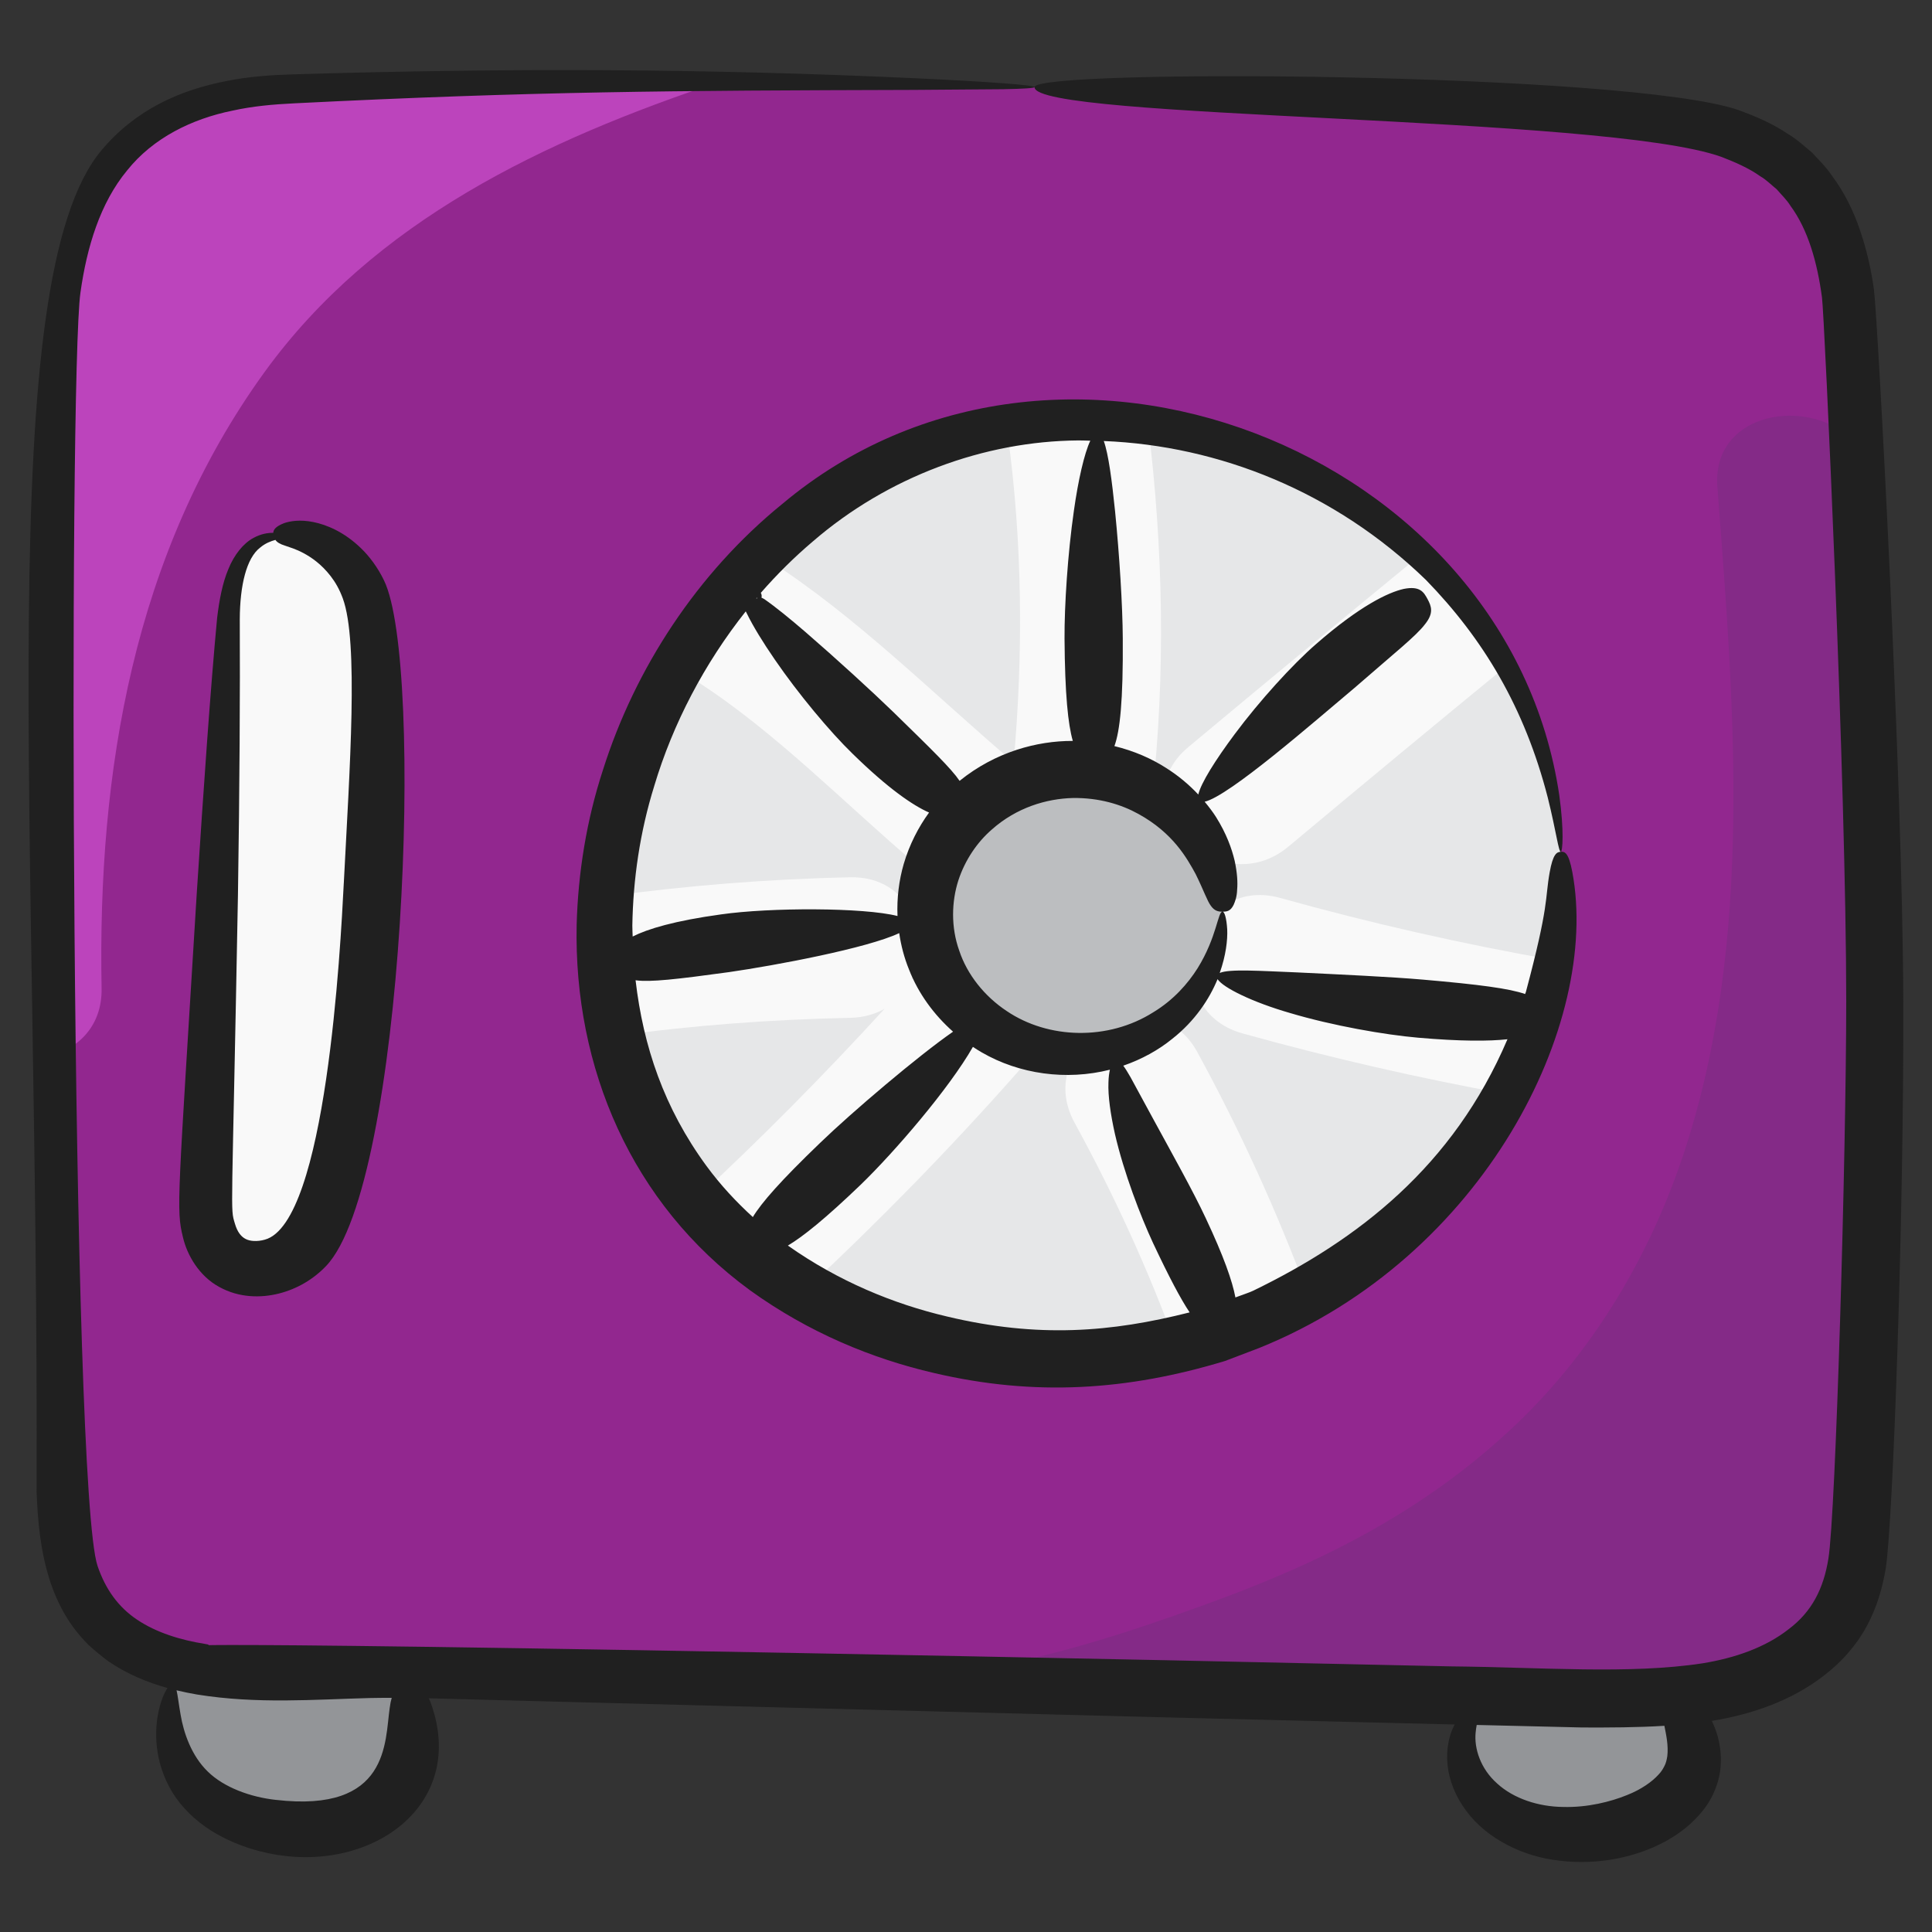 <svg id="Layer_1" enable-background="new 0 0 135 135" height="512" viewBox="0 0 135 135" width="512" xmlns="http://www.w3.org/2000/svg"><rect x="0" y="0" width="135" height="135" fill="#333333" stroke="none"/><g><g><path d="m129.458 102.559c-.285 5.475.35 10.412-5.122 13.703-4.116 2.473-9.544 2.422-14.229 2.422-17.589-.414-35.179-.818-52.757-1.221-.536-.021-1.073-.031-1.609-.041-9.26-.207-18.509-.424-27.769-.642-6.447-.145-16.221 1.676-21.18-3.001-2.922-2.743-3.196-7.048-3.284-10.939-.219-9.645-.372-19.291-.438-28.937-.109-12.812-.077-25.625.077-38.438.153-12.74-1.707-28.409 15.882-29.227 10.442-.487 20.884-.621 31.337-.549 7.071.041 14.131.197 21.202.393 10.781.321 21.563.776 32.344 1.242 6.097.269 16.134.176 20.731 4.606 4.663 4.491 3.962 12.481 4.28 18.35.011.176.022.352.033.517.569 8.693.963 17.387 1.16 26.091.35 15.224.12 30.458-.657 45.672z" fill="#92278f"/></g><g><path d="m108.618 67.095c-.614 3.28-1.744 6.432-3.32 9.358-3.122 5.793-7.969 10.703-13.905 14.002-2.845 1.591-5.937 2.808-9.217 3.574-2.597.609-5.302.923-8.087.923-6.224-.01-12.567-1.62-17.9-4.743-2.894-1.689-5.481-3.829-7.592-6.402-.565-.697-1.1-1.414-1.596-2.17-1.893-2.877-3.191-5.999-3.945-9.25-.753-3.172-.971-6.461-.723-9.741.406-5.626 2.18-11.224 5.055-16.182 1.596-2.779 3.548-5.361 5.798-7.62 3.915-3.967 8.732-6.972 14.193-8.454.991-.265 1.992-.481 2.993-.648 3.261-.54 6.581-.54 9.852-.069 7.077 1.002 13.866 4.222 19.029 9.102 2.398 2.249 4.44 4.86 6.006 7.767.01.01.01.02.02.029 2.289 4.281 3.499 8.661 3.786 12.942.169 2.573.01 5.116-.446 7.58z" fill="#e6e7e8"/></g><g><path d="m12.09 117.669c-.599 2.576-.369 6.25 2.824 8.397 1.397.94 3.477 1.671 5.764 1.715 3.303.064 6.206-1.349 7.233-2.978 1.027-1.629 1.141-5.474.324-7.135" fill="#939598"/></g><g><path d="m103.395 119.022c-2.594 2.859-.959 7.199 3.415 8.666 4.375 1.466 10.415-.502 11.398-3.814.56-1.884-.353-3.821-1.402-5.601" fill="#939598"/></g><g><path d="m19.563 37.484c-3.975-.338-3.921 4.888-3.984 7.638-.289 12.598-.577 25.196-.866 37.795-.042 1.822.033 3.911 1.456 5.074 1.575 1.287 4.111.667 5.504-.811s1.914-3.54 2.312-5.519c2.212-11.011 2.15-22.326 2.08-33.551-.016-2.5-.055-5.103-1.194-7.337-1.139-2.234-3.732-3.961-6.173-3.286" fill="#f9f9f9"/></g><g><path d="m50.366 5.688c-12.39 4.129-24.222 9.739-31.884 20.316-9.172 12.678-11.668 27.964-11.383 43.043.055 2.784-1.817 4.409-4.028 4.854-.109-12.812-.077-25.625.077-38.438.153-12.74-1.707-28.409 15.882-29.227 10.442-.487 20.884-.621 31.337-.549z" fill="#bc44bc"/></g><g><path d="m129.458 102.559c-.285 5.475.35 10.412-5.122 13.703-4.116 2.473-9.544 2.422-14.229 2.422-17.589-.414-35.179-.818-52.757-1.221.624-.218 1.357-.331 2.178-.29 8.778.404 17.217-2.318 25.306-5.278 8.056-2.949 15.072-6.603 21.147-12.409 5.473-5.227 9.336-11.86 11.657-18.846 4.936-14.862 3.535-31.328 2.364-46.624-.372-4.978 5.648-6.199 8.921-3.736.011.176.022.352.033.517.569 8.693.963 17.387 1.16 26.091.35 15.224.12 30.458-.657 45.672z" fill="#842a87"/></g><g><path d="m80.49 55.833c-.525 4.674-6.254 5.862-8.771 3.505-1.616 2.18-5.005 3.339-7.701 1.051-4.975-4.213-9.852-9.269-15.352-12.795-.525-.334-.942-.717-1.279-1.129 1.596-2.779 3.548-5.361 5.798-7.62.159.078.327.167.486.275 6.155 3.938 11.586 9.417 17.156 14.149.684-7.649.624-15.328-.416-22.958-.03-.196-.04-.383-.04-.569 3.261-.54 6.581-.54 9.852-.069 1.061 8.739 1.239 17.361.268 26.159z" fill="#f9f9f9"/></g><g><path d="m105.258 46.544c-5.094 4.173-10.169 8.385-15.224 12.608-4.847 4.055-11.884-2.867-7.007-6.942 5.392-4.497 10.793-8.975 16.225-13.433 2.398 2.249 4.44 4.86 6.006 7.767z" fill="#f9f9f9"/></g><g><path d="m108.618 67.095c-.614 3.28-1.744 6.432-3.32 9.358-6.214-1.129-12.369-2.543-18.474-4.242-6.135-1.709-3.509-11.174 2.636-9.466 6.323 1.767 12.706 3.211 19.158 4.35z" fill="#f9f9f9"/></g><g><path d="m91.392 90.455c-2.845 1.591-5.937 2.808-9.217 3.574-1.962-5.371-4.331-10.536-7.086-15.573-3.043-5.558 5.521-10.517 8.563-4.959 2.993 5.469 5.57 11.135 7.741 16.958z" fill="#f9f9f9"/></g><g><path d="m71.084 74.941c-4.718 5.332-9.683 10.418-14.897 15.269-2.894-1.689-5.481-3.829-7.592-6.402 4.589-4.252 8.989-8.7 13.212-13.315-.664.373-1.467.609-2.398.628-5.491.118-10.932.511-16.353 1.267-.753-3.172-.971-6.461-.723-9.741 5.669-.766 11.348-1.227 17.077-1.345 4.242-.088 5.649 4.203 4.262 7.148.139-.157.278-.295.406-.452 4.222-4.753 11.2 2.219 7.007 6.942z" fill="#f9f9f9"/></g><g><ellipse cx="75.037" cy="63.703" fill="#bcbec0" rx="10.394" ry="9.942"/></g><g fill="#202020"><path d="m130.951 20.289c-.189-1.412-.51-2.818-.973-4.174-.451-1.357-1.101-2.672-1.961-3.828-.398-.599-.918-1.103-1.398-1.622-.547-.458-1.079-.951-1.664-1.292-1.14-.773-2.332-1.26-3.488-1.688-7.76-2.648-49.137-2.894-49.176-1.598-.07 2.278 39.831 1.944 48.002 4.877.946.369 1.901.778 2.705 1.351.438.255.767.601 1.149.909.323.379.693.721.967 1.162 1.217 1.655 1.868 3.921 2.2 6.408.171 1.263 1.696 34.258 1.693 49.147-.003 10.887-.733 35.851-1.246 38.968-.333 2.089-1.154 3.713-2.78 4.934-1.61 1.261-3.708 2.007-6.025 2.384-5.085.777-11.279.273-17.585.212-6.339-.137-13.008-.281-19.934-.43-82.029-1.675-64.768-.772-67.09-1.135-1.767-.281-3.434-.804-4.761-1.694-1.335-.89-2.225-2.156-2.77-3.761-1.857-5.531-2.033-83.04-1.195-88.968.448-3.202 1.384-6.267 3.252-8.53 1.828-2.295 4.55-3.617 7.374-4.19 1.421-.314 2.831-.438 4.305-.51 16.773-.839 26.336-.889 43.276-.938 2.722-.021 4.836-.037 6.27-.048 1.434-.028 2.189-.077 2.191-.147.002-.07-.748-.161-2.179-.269-1.431-.108-3.543-.232-6.264-.356-14.728-.675-28.349-.722-43.384-.266-1.479.043-3.075.148-4.638.466-1.571.305-3.165.791-4.671 1.578-1.505.781-2.903 1.88-4.032 3.227-7.685 9.051-4.402 46.655-4.563 93.782.081 2.022.255 4.146.958 6.284.353 1.063.853 2.125 1.543 3.089.347.48.736.933 1.161 1.352.437.393.892.768 1.36 1.115 1.301.888 2.711 1.467 4.127 1.861-.237.336-.501.966-.672 1.865-.131.724-.184 1.625-.02 2.639.161 1.009.561 2.137 1.279 3.168.721 1.017 1.753 1.914 2.855 2.529 1.104.628 2.296 1.063 3.498 1.321 7.191 1.578 14.117-3.304 11.426-10.558-.037-.094-.076-.163-.114-.246l1.54.041c1.931.051 3.855.102 5.773.153 15.344.396 30.234.78 44.094 1.138 6.932.171 13.606.335 19.95.492.115.003.226.005.341.008-.022.04-.045.072-.066.113-.351.695-.556 1.666-.44 2.734.112 1.066.561 2.202 1.3 3.182 1.47 2.001 4.046 3.208 6.437 3.475 2.404.314 4.653-.118 6.316-.788 1.516-.606 2.804-1.495 3.74-2.647.47-.563.824-1.234 1.041-1.908.22-.66.272-1.281.265-1.841-.039-1.12-.335-1.927-.612-2.532-.007-.015-.014-.027-.021-.041h0c2.717-.44 5.544-1.375 7.863-3.189 1.167-.891 2.22-2.06 2.942-3.393.732-1.33 1.129-2.753 1.349-4.087.502-3.216 1.272-24.539 1.224-39.641-.05-15.637-1.807-47.982-2.047-49.645zm-111.673 105.48c-1.779-.193-3.625-.87-4.754-1.974-1.16-1.121-1.693-2.735-1.902-3.965-.132-.739-.195-1.337-.285-1.718.478.115.955.213 1.428.293 4.186.676 8.202.347 12.029.247.537-.017 1.053-.01 1.577-.013-.056.188-.102.419-.142.72-.342 2.334-.003 7.333-7.952 6.409zm97.222-3.033c-.035.22-.086.454-.189.651-.093.183-.207.399-.435.631-.425.464-1.164 1.014-2.2 1.42-1.118.454-2.752.876-4.464.824-1.697-.016-3.441-.577-4.593-1.635-1.176-1.038-1.616-2.462-1.508-3.556.016-.192.044-.369.075-.538 2.515.06 4.991.119 7.393.177 1.917.006 3.82.001 5.721-.118.121.609.295 1.384.202 2.144z"/><path d="m54.648 35.225c-5.917 4.813-10.268 11.47-12.513 18.567-1.159 3.542-1.742 7.216-1.841 10.821-.209 9.994 3.834 19.494 12.11 25.543 4.115 2.969 8.561 4.789 12.85 5.781 7.055 1.657 13.539 1.226 20.343-.837.809-.308 1.602-.61 2.381-.906 15.75-6.352 23.874-22.697 21.889-33.259-.257-1.363-.525-1.435-.805-1.418-.28.017-.547.143-.78 1.448-.335 1.878-.013 2.19-1.659 8.347-.018.047-.037.098-.055.146-1.104-.385-3.18-.663-7.123-1.005-2.257-.198-5.817-.361-8.818-.506-2.577-.102-4.727-.256-5.398.039.435-1.229.554-2.298.524-3.034-.049-.818-.193-1.25-.325-1.248-.337-.021-.387 1.766-1.746 3.953-.677 1.074-1.689 2.225-3.091 3.073-3.151 1.998-7.339 1.884-10.244-.082-1.557-1.031-2.768-2.553-3.319-4.22-.591-1.653-.535-3.428-.064-4.904.484-1.479 1.355-2.702 2.317-3.54 1.752-1.568 3.863-2.177 5.683-2.223 1.841-.026 3.394.453 4.583 1.113 2.423 1.332 3.392 3.091 4 4.201.575 1.166.8 1.867 1.068 2.226.264.366.534.405.815.403.281-.002.548-.023.769-.475.101-.226.232-.565.247-1.063.045-.502.011-1.164-.174-2.023-.202-.851-.574-1.895-1.301-3.053-.222-.35-.495-.709-.794-1.069 1.72-.396 7.635-5.576 10.478-7.961 2.849-2.482 4.293-3.617 4.916-4.439.636-.786.446-1.265.18-1.759-.267-.495-.527-.933-1.657-.713-1.098.244-3.083 1.195-6.12 3.845-1.67 1.447-3.98 3.997-5.694 6.299-1.347 1.806-2.362 3.42-2.548 4.225-.612-.651-1.351-1.292-2.268-1.869-.993-.636-2.206-1.178-3.594-1.515.386-1.047.616-3.17.585-7.519-.011-2.282-.237-5.863-.537-8.877-.22-2.16-.464-4.019-.79-4.922 8.052.325 16.152 3.54 22.51 9.705 4.007 4.116 6.893 8.917 8.511 15.198.601 2.418.755 3.811.915 3.798.12-.005.243-1.421-.109-3.958-3.58-24.175-35.08-36.498-54.306-20.334zm-1.802 6.585-.002-.001c.01-.011.018-.023.028-.035.009-.002.014-.003.02-.003.005.015.009.03.013.044-.038-0-.062-.006-.059-.005zm.02.013-.007-.004.003.001.003.002zm-7.148 13.088c1.303-4.351 3.501-8.545 6.392-12.192.03.06.061.119.089.174.427.873 1.117 1.999 1.941 3.195 1.641 2.395 3.855 5.047 5.442 6.586 2.486 2.431 4.206 3.606 5.337 4.102-.744 1.025-1.373 2.235-1.772 3.599-.33 1.139-.484 2.376-.433 3.631-2.375-.603-8.911-.602-12.326-.113-3.253.446-5.135 1.016-6.18 1.547-.004-.257-.026-.51-.023-.768.053-3.216.526-6.534 1.534-9.761zm3.649 26.564c-2.977-4.065-4.417-8.364-4.956-12.98.011.001.019.004.03.005 1.005.135 2.825-.067 6.5-.573 3.254-.469 9.678-1.674 11.892-2.726.127.865.349 1.727.69 2.558.65 1.664 1.737 3.147 3.073 4.33-2.425 1.678-7.079 5.632-9.285 7.766-2.75 2.64-4.107 4.19-4.706 5.188-1.152-1.052-2.254-2.228-3.238-3.569zm32.554-8.894c1.584-1.244 2.593-2.79 3.157-4.162.396.605 2.466 1.617 5.065 2.366 2.992.892 6.622 1.521 8.942 1.724 2.998.26 4.956.25 6.25.109-3.79 8.886-10.446 14.015-17.762 17.569-.332.155-.689.26-1.037.395-.069.025-.141.052-.211.078-.213-1.145-.824-2.885-2.071-5.535-.855-1.842-2.399-4.594-3.652-6.898-.623-1.147-1.188-2.188-1.608-2.96-.188-.329-.352-.595-.505-.802 1.305-.449 2.477-1.104 3.431-1.883zm-4.366 2.165c-.053.246-.093.531-.101.886-.039.96.148 2.231.452 3.601.628 2.734 1.804 5.77 2.658 7.611 1.154 2.453 1.951 3.945 2.563 4.86-5.475 1.387-10.586 1.808-16.946.289-3.751-.878-7.606-2.472-11.127-4.958 1.064-.632 2.637-1.899 5.09-4.254 2.358-2.281 6.177-6.716 7.839-9.629.201.131.403.263.611.381 2.633 1.528 5.921 1.983 8.96 1.213zm-2.201-43.971c.279-.004.554.016.832.019-.419.889-.842 2.733-1.145 4.88-.438 3.042-.668 6.663-.656 8.959.028 3.886.245 5.989.579 7.14-.009 0-.018-.001-.027-.001-2.463-.005-5.375.761-7.885 2.79-.585-.864-1.934-2.175-4.621-4.799-1.512-1.466-3.986-3.729-6.145-5.597-1.082-.931-2.09-1.755-2.88-2.303-.088-.054-.14-.076-.187-.096-.004-.001-.007.001-.01 0 .03-.127.011-.241-.046-.342 1.124-1.288 2.339-2.495 3.64-3.597 5.236-4.519 11.968-7.005 18.552-7.053z"/><path d="m26.834 40.559c-.442-.918-1.029-1.693-1.611-2.253-1.18-1.141-2.389-1.636-3.325-1.827-.947-.191-1.63-.066-2.05.077-.605.236-.744.469-.753.676-.368-.005-.853.065-1.38.354-.712.376-1.351 1.181-1.752 2.166-.419.988-.635 2.152-.79 3.414-.467 4.963-.936 11.73-1.424 19.251-1.313 21.54-1.451 22.058-.966 24.034.292 1.255 1.132 2.714 2.538 3.476 1.394.772 2.915.774 4.166.46 1.265-.319 2.401-.986 3.296-1.921 5.501-5.74 6.888-42.099 4.051-47.906zm-2.812 21.159c-.228 4.477-1.223 23.736-5.515 24.904-.543.153-1.049.11-1.343-.048-.298-.151-.574-.461-.752-1.078-.335-1.153-.207.063.215-22.965.119-7.515.152-14.365.128-19.257.01-2.386.47-4.275 1.415-5.004.367-.312.758-.457 1.073-.543.109.156.302.289.704.412.301.107.715.219 1.259.51.535.288 1.234.752 1.897 1.605.333.434.617.923.851 1.561 1.115 3.032.478 11.907.069 19.904z"/></g></g></svg>